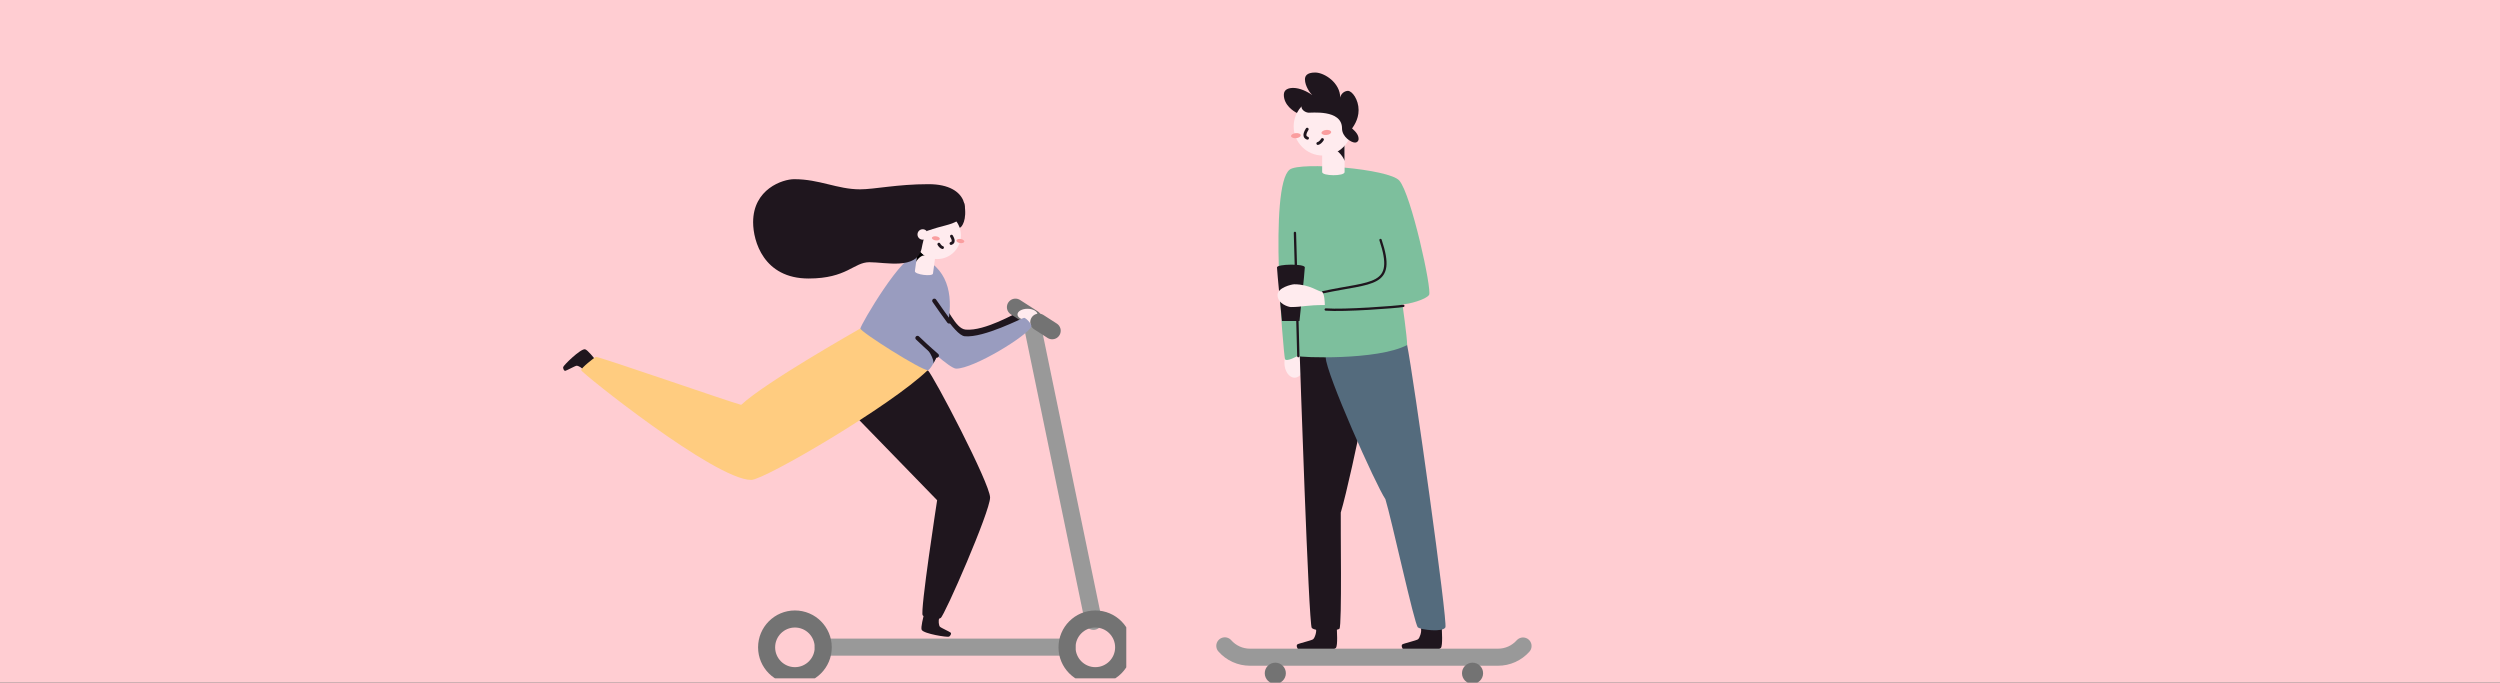 <svg width="586" height="160" viewBox="0 0 586 160" fill="none" xmlns="http://www.w3.org/2000/svg">
<rect x="0" y="0" width="586" height="160" fill="#333333" stroke="none"/>
<g clip-path="url(#clip0_7013_221916)">
<rect width="586" height="160" fill="#FFCDD2"/>
<path d="M337.952 147.125C337.952 147.727 338.231 151.262 337.74 151.868C336.844 152.969 329.351 152.672 328.992 152.33C328.632 151.989 328.401 151.262 328.709 151.042C329.017 150.822 331.976 150.143 332.38 149.849C332.784 149.555 333.294 148.061 333.063 147.279" fill="#1F161E"/>
<path d="M313.346 147.125C313.346 147.727 313.628 151.262 313.133 151.868C312.237 152.969 304.748 152.672 304.388 152.33C304.029 151.989 303.794 151.262 304.106 151.042C304.418 150.822 307.369 150.143 307.777 149.849C308.184 149.555 308.691 148.061 308.456 147.279" fill="#1F161E"/>
<path d="M305.378 82.986C305.693 83.628 305.854 84.334 305.847 85.049C305.847 86.969 304.776 88.526 303.458 88.526C302.14 88.526 301.068 86.969 301.068 85.049C301.061 84.334 301.222 83.628 301.538 82.986H305.378Z" fill="#FFEBEE"/>
<path d="M307.478 147.176C306.744 146.32 304.651 82.978 304.651 82.978L312.441 82.809C312.441 82.809 318.682 100.103 318.682 100.844C318.682 101.586 315.484 116.262 314.276 120.132C314.199 122.235 314.588 146.783 313.964 147.367C313.34 147.95 308.208 148.049 307.478 147.176Z" fill="#1F161E"/>
<path d="M310.745 83.757C310.745 87.388 322.492 113.735 324.739 117.009C326.105 121.37 331.56 146.461 332.353 147.056C333.146 147.651 338.204 148.245 338.799 147.056C339.394 145.867 331.303 88.174 329.834 80.872C328.366 73.57 310.745 76.533 310.745 83.757Z" fill="#546B7D"/>
<path d="M328 42.326C325.614 39.573 304.759 37.844 302.303 39.756C297.347 43.611 300.835 82.707 301.202 84.175C301.569 84.909 304.139 83.441 304.139 83.441C304.506 83.808 322.861 84.542 329.835 80.871C329.835 79.036 328.734 71.327 328.734 71.327C330.203 71.327 334.241 70.226 334.975 69.124C335.709 68.023 330.808 45.56 328 42.326Z" fill="#7DBF9D"/>
<path d="M328.939 71.693C327.343 71.976 315.026 72.89 310.753 72.549" stroke="#1F161E" stroke-width="0.55" stroke-miterlimit="10" stroke-linecap="round"/>
<path d="M310.103 68.5C321.758 65.986 327.305 67.34 323.594 56.254" stroke="#1F161E" stroke-width="0.55" stroke-miterlimit="10" stroke-linecap="round"/>
<path d="M303.532 54.592C303.594 55.638 304.332 83.479 304.332 83.479" stroke="#1F161E" stroke-width="0.55" stroke-miterlimit="10" stroke-linecap="round"/>
<path d="M309.913 40.328C309.913 41.287 315.177 41.342 315.174 40.328V33.934H309.913V40.328Z" fill="#FFEBEE"/>
<path d="M315.15 37.742C315.15 37.173 313.421 34.739 312.419 35.073C313.656 34.633 314.684 33.605 315.139 33.921L315.15 37.742Z" fill="#1F161E"/>
<path d="M310.067 36.46C306.294 36.46 303.235 33.402 303.235 29.629C303.235 25.855 306.294 22.797 310.067 22.797C313.84 22.797 316.898 25.855 316.898 29.629C316.898 33.402 313.84 36.46 310.067 36.46Z" fill="#FFEBEE"/>
<path d="M302.626 31.916C302.592 31.589 303.073 31.271 303.701 31.206C304.328 31.141 304.864 31.353 304.898 31.68C304.931 32.007 304.451 32.324 303.823 32.389C303.196 32.455 302.66 32.243 302.626 31.916Z" fill="#FA9E9F"/>
<path d="M309.757 31.17C309.723 30.843 310.204 30.525 310.831 30.46C311.459 30.395 311.994 30.607 312.028 30.934C312.062 31.261 311.581 31.578 310.954 31.643C310.327 31.709 309.791 31.497 309.757 31.17Z" fill="#FA9E9F"/>
<path d="M306.403 30.285C306.223 30.608 305.265 31.992 306.469 32.389" stroke="#1F161E" stroke-width="0.69" stroke-miterlimit="10" stroke-linecap="round"/>
<path d="M308.91 33.632C309.248 33.588 309.732 33.118 309.971 32.711" stroke="#1F161E" stroke-width="0.69" stroke-miterlimit="10" stroke-linecap="round"/>
<path d="M315.589 30.286C314.757 30.286 314.084 29.612 314.084 28.78C314.084 27.949 314.757 27.275 315.589 27.275C316.42 27.275 317.094 27.949 317.094 28.78C317.094 29.612 316.42 30.286 315.589 30.286Z" fill="#FFEBEE"/>
<path d="M314.571 30.105C314.571 32.11 316.774 33.409 317.53 33.409C317.647 33.423 317.766 33.412 317.879 33.377C317.992 33.341 318.096 33.281 318.183 33.202C318.271 33.123 318.341 33.025 318.387 32.917C318.434 32.808 318.457 32.691 318.455 32.572C318.455 31.732 317.963 31.016 316.924 30.105C317.115 29.793 318.455 28.149 318.455 25.807C318.455 23.351 316.946 21.291 315.937 21.291C315.505 21.32 315.095 21.491 314.771 21.777C314.447 22.063 314.227 22.449 314.145 22.874C314.145 19.441 310.474 17 308.272 17C306.234 17 305.882 17.888 305.882 18.608C305.882 20.19 307.13 21.882 307.596 22.297C306.454 21.457 304.659 20.609 303.132 20.609C302.159 20.609 300.93 20.884 300.93 22.216C300.93 24.665 303.224 26.082 303.991 26.479C304.283 25.908 304.654 25.382 305.093 24.915C304.949 25.377 305.515 26.218 306.598 26.405C307.222 26.508 314.571 25.517 314.571 30.105Z" fill="#1F161E"/>
<path d="M300.492 75.25H304.596C304.596 75.25 305.848 63.591 305.848 62.677C305.848 61.763 299.324 61.877 299.324 62.677C299.324 63.477 300.492 75.25 300.492 75.25Z" fill="#1F161E"/>
<path d="M303.375 66.635C302.792 66.635 299.455 67.424 299.455 69.142C299.455 71.253 302.072 71.972 302.586 71.972C305.35 71.972 306.128 71.499 310.541 71.499C310.541 70.981 310.446 68.61 309.833 68.379C309.084 68.389 306.958 66.635 303.375 66.635Z" fill="#FFEBEE"/>
<path d="M287.097 151.387C287.831 152.222 288.734 152.892 289.747 153.35C290.76 153.809 291.859 154.047 292.971 154.048H351.159C352.263 154.047 353.354 153.812 354.36 153.36C355.367 152.908 356.266 152.248 357 151.423" stroke="#999999" stroke-width="4" stroke-linecap="round" stroke-linejoin="round"/>
<path d="M345.164 160.279C343.798 160.279 342.69 159.171 342.69 157.804C342.69 156.438 343.798 155.33 345.164 155.33C346.531 155.33 347.639 156.438 347.639 157.804C347.639 159.171 346.531 160.279 345.164 160.279Z" fill="#737373"/>
<path d="M298.932 160.279C297.566 160.279 296.458 159.171 296.458 157.804C296.458 156.438 297.566 155.33 298.932 155.33C300.298 155.33 301.406 156.438 301.406 157.804C301.406 159.171 300.298 160.279 298.932 160.279Z" fill="#737373"/>
<g clip-path="url(#clip1_7013_221916)">
<path d="M256.318 145.643L241.748 75.219" stroke="#999999" stroke-width="4" stroke-linecap="round" stroke-linejoin="round"/>
<path d="M216.614 78.851C218.068 80.251 221.225 85.175 222.71 85.175C226.829 85.175 239.439 77.451 240.302 75.327C240.521 74.746 239.036 73.259 238.624 73.259C238.212 73.259 230.862 77.669 226.35 77.26C223.89 77.038 222.261 72.136 219.605 69.289" fill="#1F161E"/>
<path d="M139.65 84.412C139.343 84.067 137.708 81.95 137.12 81.87C136.063 81.71 132.03 85.686 131.999 86.062C131.968 86.437 132.214 86.96 132.497 86.926C132.78 86.892 134.778 85.766 135.15 85.729C135.522 85.692 136.567 86.265 136.841 86.828" fill="#1F161E"/>
<path d="M217.469 86.769C218.757 87.951 232.076 113.36 232.076 116.622C232.076 119.884 221.385 144.342 220.49 144.865C219.596 145.388 216.955 144.969 216.282 144.234C215.609 143.498 219.663 117.25 219.663 117.25L199.867 96.882L217.469 86.769Z" fill="#1F161E"/>
<path d="M201.644 77.004C200.202 77.856 179.428 89.603 173.732 94.897C170.64 94.085 140.044 83.412 139.639 83.655C139.233 83.898 136.22 86.221 136.22 86.769C136.22 87.317 167.615 112.494 176.084 112.494C179.176 112.494 208.874 95.097 217.46 86.769C218.326 82.107 205.634 74.64 201.644 77.004Z" fill="#FFCC80"/>
<path d="M214.976 59.912C211.85 58.807 201.672 76.223 201.672 77.005C201.672 77.786 216.046 86.874 217.5 86.77C218.954 86.665 229.713 65.122 214.976 59.912Z" fill="#999CBF"/>
<path d="M224.959 53.387C225.381 53.35 226.779 51.605 226.032 47.703C225.129 46.518 222.134 46.142 222.036 47.484C221.938 48.826 223.675 53.507 224.959 53.387Z" fill="#1F161E"/>
<path d="M218.689 64.123C218.585 64.895 214.337 64.369 214.45 63.541L215.157 58.383L219.396 58.965L218.689 64.123Z" fill="#FFEBEE"/>
<path d="M214.736 61.463C214.798 61.004 216.064 59.567 216.836 59.942C215.886 59.453 215.557 58.185 215.158 58.382L214.736 61.463Z" fill="black"/>
<path d="M219.677 60.724C216.607 60.724 214.119 58.233 214.119 55.16C214.119 52.087 216.607 49.596 219.677 49.596C222.746 49.596 225.234 52.087 225.234 55.16C225.234 58.233 222.746 60.724 219.677 60.724Z" fill="#FFEBEE"/>
<path d="M225.043 56.979C224.536 56.907 224.154 56.635 224.192 56.37C224.229 56.106 224.671 55.95 225.178 56.022C225.686 56.094 226.067 56.367 226.03 56.631C225.993 56.895 225.551 57.051 225.043 56.979Z" fill="#FA9E9F"/>
<path d="M219.299 56.349C218.791 56.279 218.408 56.008 218.445 55.743C218.481 55.479 218.922 55.321 219.43 55.391C219.938 55.461 220.32 55.732 220.284 55.996C220.248 56.261 219.807 56.418 219.299 56.349Z" fill="#FA9E9F"/>
<path d="M223.035 55.363C223.174 55.631 223.915 56.785 222.925 57.071" stroke="#1F161E" stroke-width="0.69" stroke-miterlimit="10" stroke-linecap="round"/>
<path d="M220.912 58.022C220.635 57.976 220.257 57.582 220.073 57.24" stroke="#1F161E" stroke-width="0.69" stroke-miterlimit="10" stroke-linecap="round"/>
<path d="M217.656 43.169C210.3 43.169 205.018 44.379 201.579 44.379C196.282 44.379 192.102 42 186.163 42C183.458 42 176.532 44.302 176.532 52.094C176.532 56.511 178.991 65.282 189.526 65.282C198.545 65.282 200.115 61.463 203.773 61.463C207.628 61.463 214.797 63.281 216.005 58.36C216.269 57.052 216.564 55.449 217.287 54.132C221.311 52.725 222.617 52.848 224.52 51.722C227.268 50.414 227.4 43.169 217.656 43.169Z" fill="#1F161E"/>
<path d="M216.282 56.184C215.607 56.184 215.059 55.636 215.059 54.959C215.059 54.283 215.607 53.734 216.282 53.734C216.958 53.734 217.506 54.283 217.506 54.959C217.506 55.636 216.958 56.184 216.282 56.184Z" fill="#FFEBEE"/>
<path d="M216.565 144.086C216.466 144.529 215.766 147.114 216.045 147.637C216.552 148.579 222.15 149.435 222.464 149.232C222.777 149.029 223.057 148.524 222.86 148.308C222.664 148.093 220.567 147.17 220.315 146.899C220.063 146.628 219.894 145.437 220.18 144.883" fill="#1F161E"/>
<path d="M250.111 151.691H192.966" stroke="#999999" stroke-width="4" stroke-linecap="round" stroke-linejoin="round"/>
<path d="M242.178 74.669L238.019 71.998" stroke="#737373" stroke-width="4" stroke-miterlimit="10" stroke-linecap="round"/>
<path d="M240.843 75.046C239.55 75.046 238.501 74.448 238.501 73.711C238.501 72.973 239.55 72.375 240.843 72.375C242.137 72.375 243.186 72.973 243.186 73.711C243.186 74.448 242.137 75.046 240.843 75.046Z" fill="#FFEBEE"/>
<path d="M242.665 76.554C241.372 76.554 240.323 75.956 240.323 75.219C240.323 74.481 241.372 73.883 242.665 73.883C243.959 73.883 245.008 74.481 245.008 75.219C245.008 75.956 243.959 76.554 242.665 76.554Z" fill="#FFEBEE"/>
<path d="M246.631 77.528L243.492 75.512" stroke="#737373" stroke-width="4" stroke-miterlimit="10" stroke-linecap="round"/>
<path d="M215.059 79.218C216.513 80.615 222.655 86.41 224.134 86.41C228.253 86.41 240.859 78.685 241.726 76.562C241.945 75.98 240.46 74.494 240.048 74.494C239.636 74.494 230.648 79.239 226.135 78.821C223.676 78.599 218.923 69.957 216.268 67.107" fill="#999CBF"/>
<path d="M256.748 158.381C253.083 158.381 250.111 155.406 250.111 151.736C250.111 148.067 253.083 145.092 256.748 145.092C260.413 145.092 263.385 148.067 263.385 151.736C263.385 155.406 260.413 158.381 256.748 158.381Z" stroke="#737373" stroke-width="4" stroke-miterlimit="10"/>
<path d="M186.33 158.381C182.665 158.381 179.693 155.406 179.693 151.736C179.693 148.067 182.665 145.092 186.33 145.092C189.995 145.092 192.967 148.067 192.967 151.736C192.967 155.406 189.995 158.381 186.33 158.381Z" stroke="#737373" stroke-width="4" stroke-miterlimit="10"/>
<path d="M222.461 75.346C221.348 73.888 220.085 72.041 219.006 70.496" stroke="#1F161E" stroke-linecap="round" stroke-linejoin="round"/>
<path d="M215.058 79.217C215.786 79.915 217.683 81.713 219.586 83.338" stroke="#1F161E" stroke-linecap="round" stroke-linejoin="round"/>
<path d="M216.752 81.008C217.167 81.386 219.31 84.433 218.686 85.359C219.482 83.891 219.703 83.436 219.703 83.436" fill="#1F161E"/>
</g>
</g>
<defs>
<clipPath id="clip0_7013_221916">
<rect width="586" height="160" fill="white"/>
</clipPath>
<clipPath id="clip1_7013_221916">
<rect width="132" height="117" fill="white" transform="matrix(-1 0 0 1 264 42)"/>
</clipPath>
</defs>
</svg>
